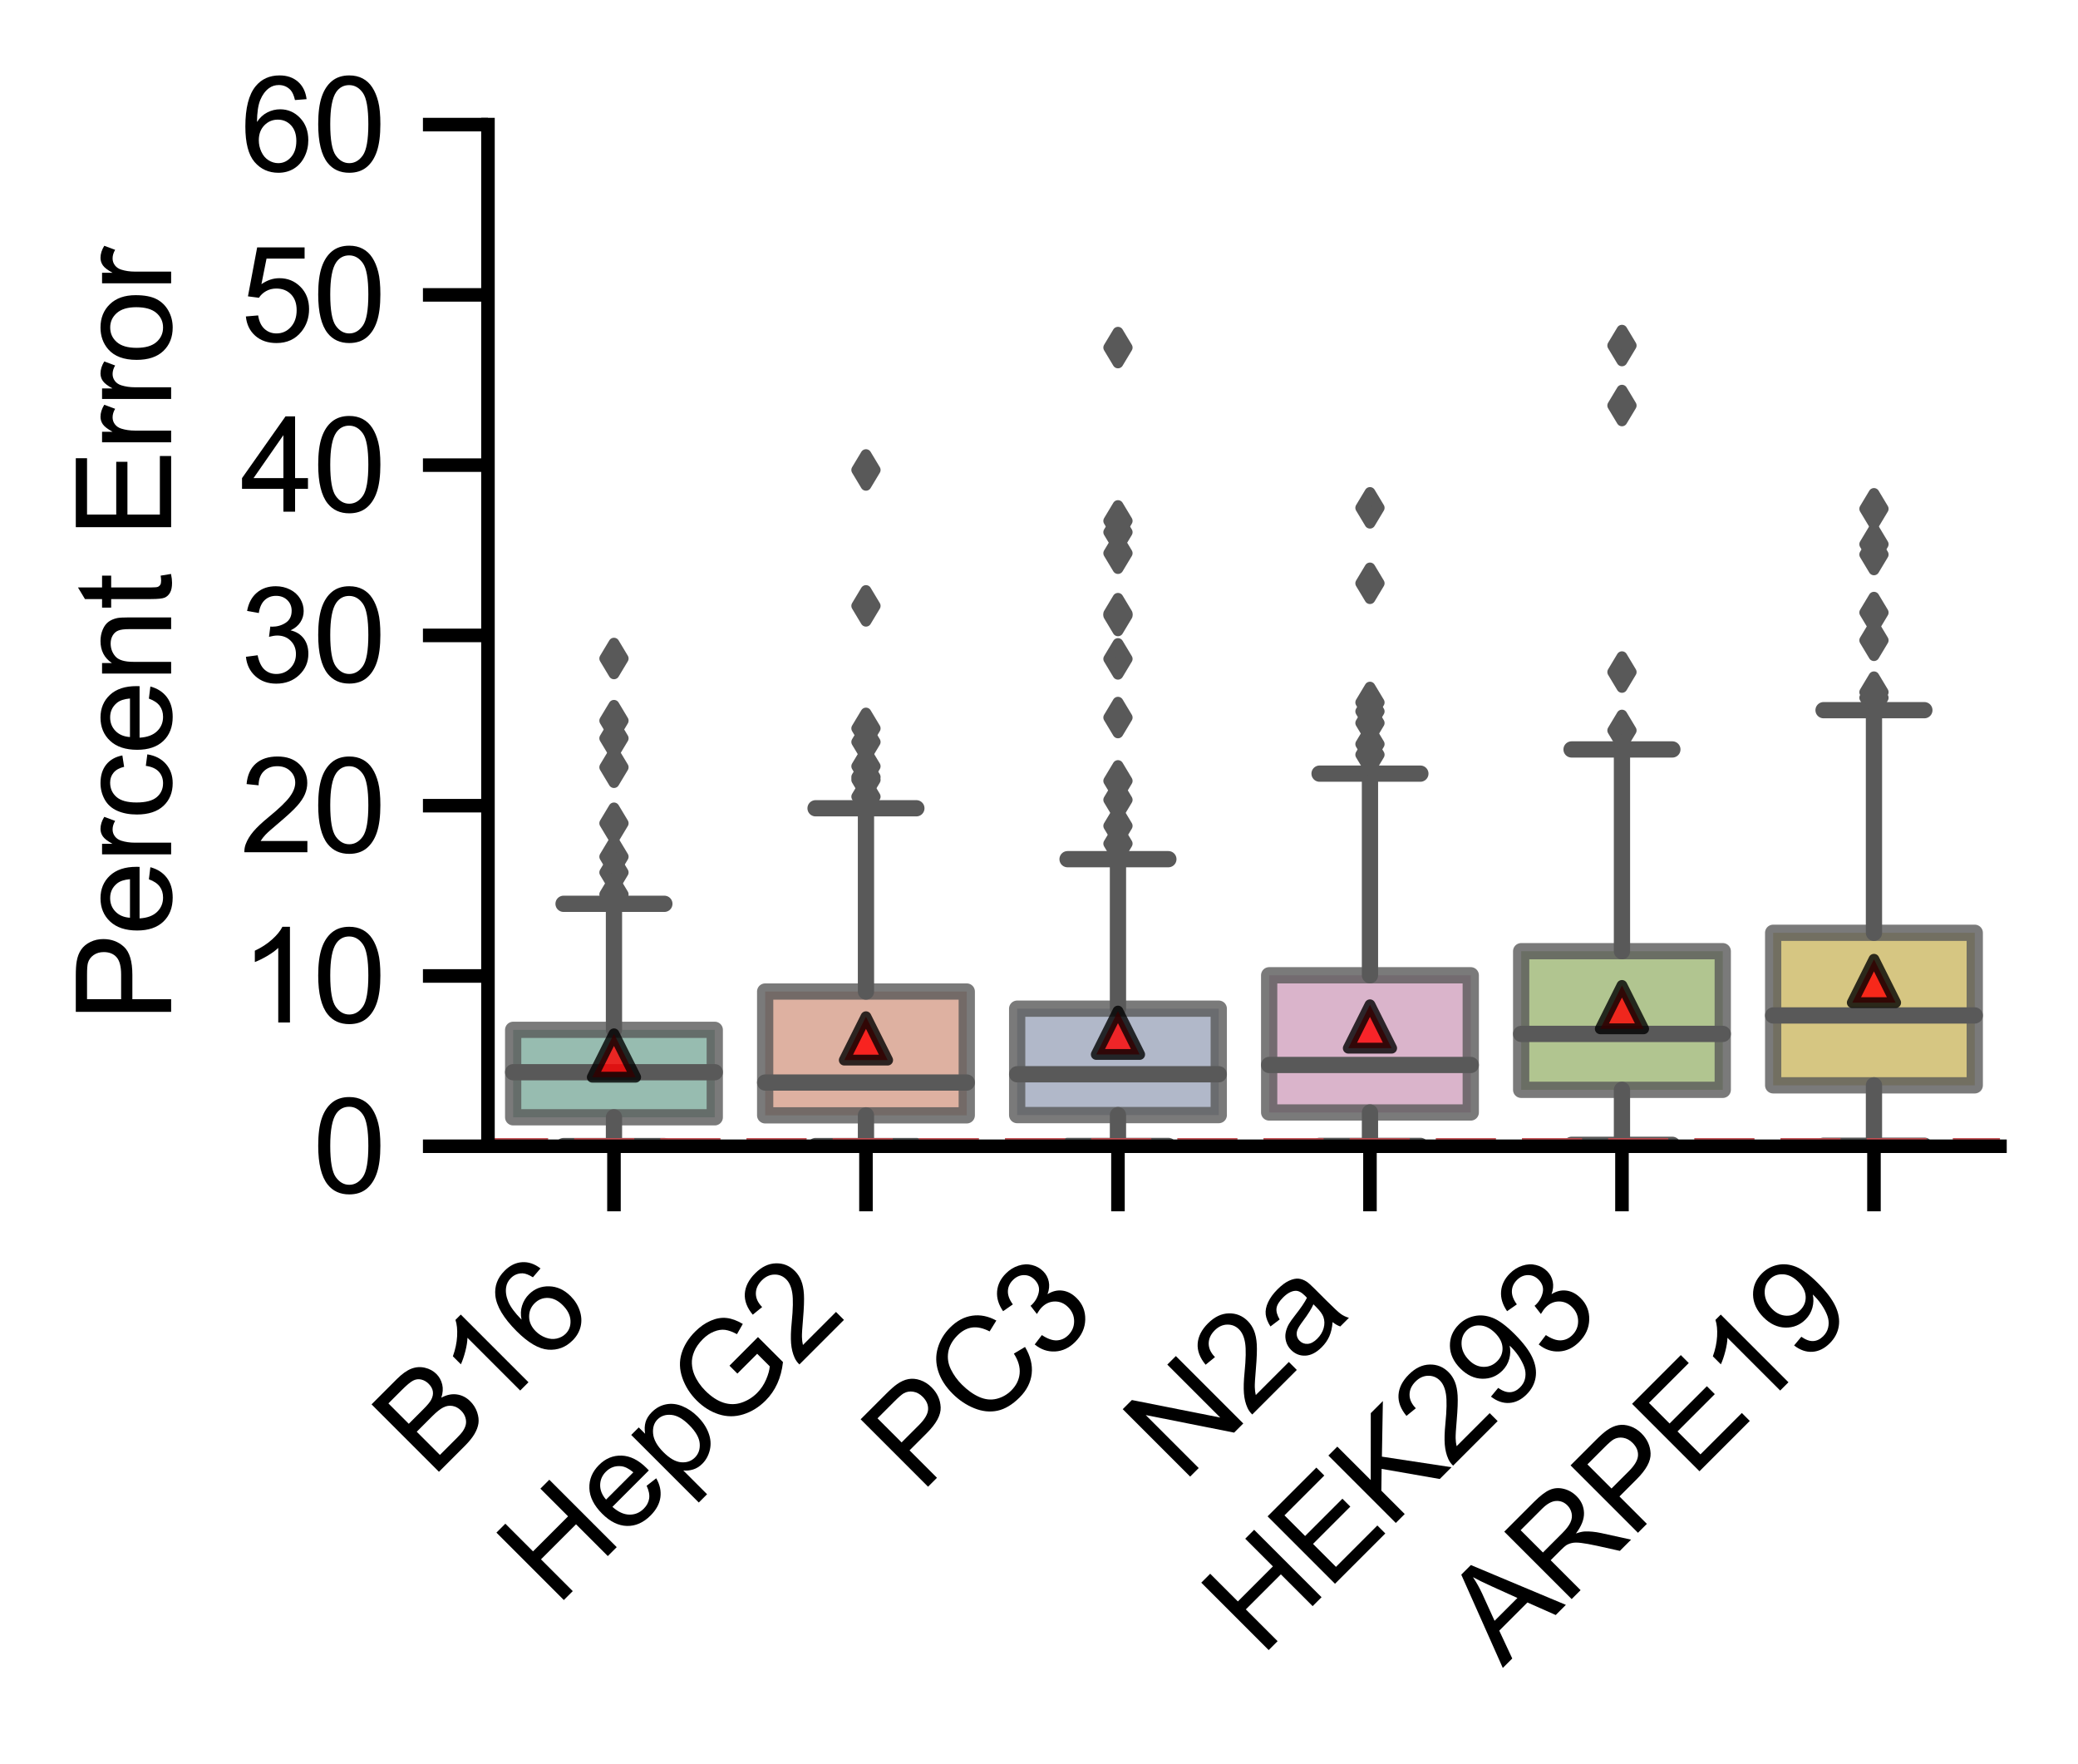 <?xml version="1.0" encoding="utf-8" standalone="no"?>
<!DOCTYPE svg PUBLIC "-//W3C//DTD SVG 1.1//EN"
  "http://www.w3.org/Graphics/SVG/1.1/DTD/svg11.dtd">
<svg xmlns:xlink="http://www.w3.org/1999/xlink" width="191.721pt" height="162.748pt" viewBox="0 0 191.721 162.748" xmlns="http://www.w3.org/2000/svg" version="1.1">
 <defs>
  <style type="text/css">*{stroke-linejoin: round; stroke-linecap: butt}</style>
 </defs>
 <g id="figure_1">
  <g id="patch_1">
   <path d="M 0 162.748 
L 191.721 162.748 
L 191.721 0 
L 0 0 
L 0 162.748 
z
" style="fill: none"/>
  </g>
  <g id="axes_1">
   <g id="patch_2">
    <path d="M 45.021 105.743 
L 184.521 105.743 
L 184.521 11.495 
L 45.021 11.495 
L 45.021 105.743 
z
" style="fill: none"/>
   </g>
   <g id="matplotlib.axis_1">
    <g id="xtick_1">
     <g id="line2d_1">
      <defs>
       <path id="m13bc794a08" d="M 0 0 
L 0 6 
" style="stroke: #000000; stroke-width: 1.25"/>
      </defs>
      <g>
       <use xlink:href="#m13bc794a08" x="56.646" y="105.743" style="stroke: #000000; stroke-width: 1.25"/>
      </g>
     </g>
     <g id="text_1">
      <!-- B16 -->
      <g transform="translate(39.862 136.413) rotate(-45) scale(0.12 -0.12)">
       <defs>
        <path id="ArialMT-42" d="M 469 0 
L 469 4581 
L 2188 4581 
Q 2713 4581 3030 4442 
Q 3347 4303 3526 4014 
Q 3706 3725 3706 3409 
Q 3706 3116 3547 2856 
Q 3388 2597 3066 2438 
Q 3481 2316 3704 2022 
Q 3928 1728 3928 1328 
Q 3928 1006 3792 729 
Q 3656 453 3456 303 
Q 3256 153 2954 76 
Q 2653 0 2216 0 
L 469 0 
z
M 1075 2656 
L 2066 2656 
Q 2469 2656 2644 2709 
Q 2875 2778 2992 2937 
Q 3109 3097 3109 3338 
Q 3109 3566 3000 3739 
Q 2891 3913 2687 3977 
Q 2484 4041 1991 4041 
L 1075 4041 
L 1075 2656 
z
M 1075 541 
L 2216 541 
Q 2509 541 2628 563 
Q 2838 600 2978 687 
Q 3119 775 3209 942 
Q 3300 1109 3300 1328 
Q 3300 1584 3169 1773 
Q 3038 1963 2805 2039 
Q 2572 2116 2134 2116 
L 1075 2116 
L 1075 541 
z
" transform="scale(0.016)"/>
        <path id="ArialMT-31" d="M 2384 0 
L 1822 0 
L 1822 3584 
Q 1619 3391 1289 3197 
Q 959 3003 697 2906 
L 697 3450 
Q 1169 3672 1522 3987 
Q 1875 4303 2022 4600 
L 2384 4600 
L 2384 0 
z
" transform="scale(0.016)"/>
        <path id="ArialMT-36" d="M 3184 3459 
L 2625 3416 
Q 2550 3747 2413 3897 
Q 2184 4138 1850 4138 
Q 1581 4138 1378 3988 
Q 1113 3794 959 3422 
Q 806 3050 800 2363 
Q 1003 2672 1297 2822 
Q 1591 2972 1913 2972 
Q 2475 2972 2870 2558 
Q 3266 2144 3266 1488 
Q 3266 1056 3080 686 
Q 2894 316 2569 119 
Q 2244 -78 1831 -78 
Q 1128 -78 684 439 
Q 241 956 241 2144 
Q 241 3472 731 4075 
Q 1159 4600 1884 4600 
Q 2425 4600 2770 4297 
Q 3116 3994 3184 3459 
z
M 888 1484 
Q 888 1194 1011 928 
Q 1134 663 1356 523 
Q 1578 384 1822 384 
Q 2178 384 2434 671 
Q 2691 959 2691 1453 
Q 2691 1928 2437 2201 
Q 2184 2475 1800 2475 
Q 1419 2475 1153 2201 
Q 888 1928 888 1484 
z
" transform="scale(0.016)"/>
       </defs>
       <use xlink:href="#ArialMT-42"/>
       <use xlink:href="#ArialMT-31" x="66.699"/>
       <use xlink:href="#ArialMT-36" x="122.314"/>
      </g>
     </g>
    </g>
    <g id="xtick_2">
     <g id="line2d_2">
      <g>
       <use xlink:href="#m13bc794a08" x="79.896" y="105.743" style="stroke: #000000; stroke-width: 1.25"/>
      </g>
     </g>
     <g id="text_2">
      <!-- HepG2 -->
      <g transform="translate(51.325 148.303) rotate(-45) scale(0.12 -0.12)">
       <defs>
        <path id="ArialMT-48" d="M 513 0 
L 513 4581 
L 1119 4581 
L 1119 2700 
L 3500 2700 
L 3500 4581 
L 4106 4581 
L 4106 0 
L 3500 0 
L 3500 2159 
L 1119 2159 
L 1119 0 
L 513 0 
z
" transform="scale(0.016)"/>
        <path id="ArialMT-65" d="M 2694 1069 
L 3275 997 
Q 3138 488 2766 206 
Q 2394 -75 1816 -75 
Q 1088 -75 661 373 
Q 234 822 234 1631 
Q 234 2469 665 2931 
Q 1097 3394 1784 3394 
Q 2450 3394 2872 2941 
Q 3294 2488 3294 1666 
Q 3294 1616 3291 1516 
L 816 1516 
Q 847 969 1125 678 
Q 1403 388 1819 388 
Q 2128 388 2347 550 
Q 2566 713 2694 1069 
z
M 847 1978 
L 2700 1978 
Q 2663 2397 2488 2606 
Q 2219 2931 1791 2931 
Q 1403 2931 1139 2672 
Q 875 2413 847 1978 
z
" transform="scale(0.016)"/>
        <path id="ArialMT-70" d="M 422 -1272 
L 422 3319 
L 934 3319 
L 934 2888 
Q 1116 3141 1344 3267 
Q 1572 3394 1897 3394 
Q 2322 3394 2647 3175 
Q 2972 2956 3137 2557 
Q 3303 2159 3303 1684 
Q 3303 1175 3120 767 
Q 2938 359 2589 142 
Q 2241 -75 1856 -75 
Q 1575 -75 1351 44 
Q 1128 163 984 344 
L 984 -1272 
L 422 -1272 
z
M 931 1641 
Q 931 1000 1190 694 
Q 1450 388 1819 388 
Q 2194 388 2461 705 
Q 2728 1022 2728 1688 
Q 2728 2322 2467 2637 
Q 2206 2953 1844 2953 
Q 1484 2953 1207 2617 
Q 931 2281 931 1641 
z
" transform="scale(0.016)"/>
        <path id="ArialMT-47" d="M 2638 1797 
L 2638 2334 
L 4578 2338 
L 4578 638 
Q 4131 281 3656 101 
Q 3181 -78 2681 -78 
Q 2006 -78 1454 211 
Q 903 500 622 1047 
Q 341 1594 341 2269 
Q 341 2938 620 3517 
Q 900 4097 1425 4378 
Q 1950 4659 2634 4659 
Q 3131 4659 3532 4498 
Q 3934 4338 4162 4050 
Q 4391 3763 4509 3300 
L 3963 3150 
Q 3859 3500 3706 3700 
Q 3553 3900 3268 4020 
Q 2984 4141 2638 4141 
Q 2222 4141 1919 4014 
Q 1616 3888 1430 3681 
Q 1244 3475 1141 3228 
Q 966 2803 966 2306 
Q 966 1694 1177 1281 
Q 1388 869 1791 669 
Q 2194 469 2647 469 
Q 3041 469 3416 620 
Q 3791 772 3984 944 
L 3984 1797 
L 2638 1797 
z
" transform="scale(0.016)"/>
        <path id="ArialMT-32" d="M 3222 541 
L 3222 0 
L 194 0 
Q 188 203 259 391 
Q 375 700 629 1000 
Q 884 1300 1366 1694 
Q 2113 2306 2375 2664 
Q 2638 3022 2638 3341 
Q 2638 3675 2398 3904 
Q 2159 4134 1775 4134 
Q 1369 4134 1125 3890 
Q 881 3647 878 3216 
L 300 3275 
Q 359 3922 746 4261 
Q 1134 4600 1788 4600 
Q 2447 4600 2831 4234 
Q 3216 3869 3216 3328 
Q 3216 3053 3103 2787 
Q 2991 2522 2730 2228 
Q 2469 1934 1863 1422 
Q 1356 997 1212 845 
Q 1069 694 975 541 
L 3222 541 
z
" transform="scale(0.016)"/>
       </defs>
       <use xlink:href="#ArialMT-48"/>
       <use xlink:href="#ArialMT-65" x="72.217"/>
       <use xlink:href="#ArialMT-70" x="127.832"/>
       <use xlink:href="#ArialMT-47" x="183.447"/>
       <use xlink:href="#ArialMT-32" x="261.23"/>
      </g>
     </g>
    </g>
    <g id="xtick_3">
     <g id="line2d_3">
      <g>
       <use xlink:href="#m13bc794a08" x="103.146" y="105.743" style="stroke: #000000; stroke-width: 1.25"/>
      </g>
     </g>
     <g id="text_3">
      <!-- PC3 -->
      <g transform="translate(84.953 137.823) rotate(-45) scale(0.12 -0.12)">
       <defs>
        <path id="ArialMT-50" d="M 494 0 
L 494 4581 
L 2222 4581 
Q 2678 4581 2919 4538 
Q 3256 4481 3484 4323 
Q 3713 4166 3852 3881 
Q 3991 3597 3991 3256 
Q 3991 2672 3619 2267 
Q 3247 1863 2275 1863 
L 1100 1863 
L 1100 0 
L 494 0 
z
M 1100 2403 
L 2284 2403 
Q 2872 2403 3119 2622 
Q 3366 2841 3366 3238 
Q 3366 3525 3220 3729 
Q 3075 3934 2838 4000 
Q 2684 4041 2272 4041 
L 1100 4041 
L 1100 2403 
z
" transform="scale(0.016)"/>
        <path id="ArialMT-43" d="M 3763 1606 
L 4369 1453 
Q 4178 706 3683 314 
Q 3188 -78 2472 -78 
Q 1731 -78 1267 223 
Q 803 525 561 1097 
Q 319 1669 319 2325 
Q 319 3041 592 3573 
Q 866 4106 1370 4382 
Q 1875 4659 2481 4659 
Q 3169 4659 3637 4309 
Q 4106 3959 4291 3325 
L 3694 3184 
Q 3534 3684 3231 3912 
Q 2928 4141 2469 4141 
Q 1941 4141 1586 3887 
Q 1231 3634 1087 3207 
Q 944 2781 944 2328 
Q 944 1744 1114 1308 
Q 1284 872 1643 656 
Q 2003 441 2422 441 
Q 2931 441 3284 734 
Q 3638 1028 3763 1606 
z
" transform="scale(0.016)"/>
        <path id="ArialMT-33" d="M 269 1209 
L 831 1284 
Q 928 806 1161 595 
Q 1394 384 1728 384 
Q 2125 384 2398 659 
Q 2672 934 2672 1341 
Q 2672 1728 2419 1979 
Q 2166 2231 1775 2231 
Q 1616 2231 1378 2169 
L 1441 2663 
Q 1497 2656 1531 2656 
Q 1891 2656 2178 2843 
Q 2466 3031 2466 3422 
Q 2466 3731 2256 3934 
Q 2047 4138 1716 4138 
Q 1388 4138 1169 3931 
Q 950 3725 888 3313 
L 325 3413 
Q 428 3978 793 4289 
Q 1159 4600 1703 4600 
Q 2078 4600 2393 4439 
Q 2709 4278 2876 4000 
Q 3044 3722 3044 3409 
Q 3044 3113 2884 2869 
Q 2725 2625 2413 2481 
Q 2819 2388 3044 2092 
Q 3269 1797 3269 1353 
Q 3269 753 2831 336 
Q 2394 -81 1725 -81 
Q 1122 -81 723 278 
Q 325 638 269 1209 
z
" transform="scale(0.016)"/>
       </defs>
       <use xlink:href="#ArialMT-50"/>
       <use xlink:href="#ArialMT-43" x="66.699"/>
       <use xlink:href="#ArialMT-33" x="138.916"/>
      </g>
     </g>
    </g>
    <g id="xtick_4">
     <g id="line2d_4">
      <g>
       <use xlink:href="#m13bc794a08" x="126.396" y="105.743" style="stroke: #000000; stroke-width: 1.25"/>
      </g>
     </g>
     <g id="text_4">
      <!-- N2a -->
      <g transform="translate(109.144 136.881) rotate(-45) scale(0.12 -0.12)">
       <defs>
        <path id="ArialMT-4e" d="M 488 0 
L 488 4581 
L 1109 4581 
L 3516 984 
L 3516 4581 
L 4097 4581 
L 4097 0 
L 3475 0 
L 1069 3600 
L 1069 0 
L 488 0 
z
" transform="scale(0.016)"/>
        <path id="ArialMT-61" d="M 2588 409 
Q 2275 144 1986 34 
Q 1697 -75 1366 -75 
Q 819 -75 525 192 
Q 231 459 231 875 
Q 231 1119 342 1320 
Q 453 1522 633 1644 
Q 813 1766 1038 1828 
Q 1203 1872 1538 1913 
Q 2219 1994 2541 2106 
Q 2544 2222 2544 2253 
Q 2544 2597 2384 2738 
Q 2169 2928 1744 2928 
Q 1347 2928 1158 2789 
Q 969 2650 878 2297 
L 328 2372 
Q 403 2725 575 2942 
Q 747 3159 1072 3276 
Q 1397 3394 1825 3394 
Q 2250 3394 2515 3294 
Q 2781 3194 2906 3042 
Q 3031 2891 3081 2659 
Q 3109 2516 3109 2141 
L 3109 1391 
Q 3109 606 3145 398 
Q 3181 191 3288 0 
L 2700 0 
Q 2613 175 2588 409 
z
M 2541 1666 
Q 2234 1541 1622 1453 
Q 1275 1403 1131 1340 
Q 988 1278 909 1158 
Q 831 1038 831 891 
Q 831 666 1001 516 
Q 1172 366 1500 366 
Q 1825 366 2078 508 
Q 2331 650 2450 897 
Q 2541 1088 2541 1459 
L 2541 1666 
z
" transform="scale(0.016)"/>
       </defs>
       <use xlink:href="#ArialMT-4e"/>
       <use xlink:href="#ArialMT-32" x="72.217"/>
       <use xlink:href="#ArialMT-61" x="127.832"/>
      </g>
     </g>
    </g>
    <g id="xtick_5">
     <g id="line2d_5">
      <g>
       <use xlink:href="#m13bc794a08" x="149.646" y="105.743" style="stroke: #000000; stroke-width: 1.25"/>
      </g>
     </g>
     <g id="text_5">
      <!-- HEK293 -->
      <g transform="translate(116.355 152.92) rotate(-45) scale(0.12 -0.12)">
       <defs>
        <path id="ArialMT-45" d="M 506 0 
L 506 4581 
L 3819 4581 
L 3819 4041 
L 1113 4041 
L 1113 2638 
L 3647 2638 
L 3647 2100 
L 1113 2100 
L 1113 541 
L 3925 541 
L 3925 0 
L 506 0 
z
" transform="scale(0.016)"/>
        <path id="ArialMT-4b" d="M 469 0 
L 469 4581 
L 1075 4581 
L 1075 2309 
L 3350 4581 
L 4172 4581 
L 2250 2725 
L 4256 0 
L 3456 0 
L 1825 2319 
L 1075 1588 
L 1075 0 
L 469 0 
z
" transform="scale(0.016)"/>
        <path id="ArialMT-39" d="M 350 1059 
L 891 1109 
Q 959 728 1153 556 
Q 1347 384 1650 384 
Q 1909 384 2104 503 
Q 2300 622 2425 820 
Q 2550 1019 2634 1356 
Q 2719 1694 2719 2044 
Q 2719 2081 2716 2156 
Q 2547 1888 2255 1720 
Q 1963 1553 1622 1553 
Q 1053 1553 659 1965 
Q 266 2378 266 3053 
Q 266 3750 677 4175 
Q 1088 4600 1706 4600 
Q 2153 4600 2523 4359 
Q 2894 4119 3086 3673 
Q 3278 3228 3278 2384 
Q 3278 1506 3087 986 
Q 2897 466 2520 194 
Q 2144 -78 1638 -78 
Q 1100 -78 759 220 
Q 419 519 350 1059 
z
M 2653 3081 
Q 2653 3566 2395 3850 
Q 2138 4134 1775 4134 
Q 1400 4134 1122 3828 
Q 844 3522 844 3034 
Q 844 2597 1108 2323 
Q 1372 2050 1759 2050 
Q 2150 2050 2401 2323 
Q 2653 2597 2653 3081 
z
" transform="scale(0.016)"/>
       </defs>
       <use xlink:href="#ArialMT-48"/>
       <use xlink:href="#ArialMT-45" x="72.217"/>
       <use xlink:href="#ArialMT-4b" x="138.916"/>
       <use xlink:href="#ArialMT-32" x="205.615"/>
       <use xlink:href="#ArialMT-39" x="261.23"/>
       <use xlink:href="#ArialMT-33" x="316.846"/>
      </g>
     </g>
    </g>
    <g id="xtick_6">
     <g id="line2d_6">
      <g>
       <use xlink:href="#m13bc794a08" x="172.896" y="105.743" style="stroke: #000000; stroke-width: 1.25"/>
      </g>
     </g>
     <g id="text_6">
      <!-- ARPE19 -->
      <g transform="translate(138.664 153.861) rotate(-45) scale(0.12 -0.12)">
       <defs>
        <path id="ArialMT-41" d="M -9 0 
L 1750 4581 
L 2403 4581 
L 4278 0 
L 3588 0 
L 3053 1388 
L 1138 1388 
L 634 0 
L -9 0 
z
M 1313 1881 
L 2866 1881 
L 2388 3150 
Q 2169 3728 2063 4100 
Q 1975 3659 1816 3225 
L 1313 1881 
z
" transform="scale(0.016)"/>
        <path id="ArialMT-52" d="M 503 0 
L 503 4581 
L 2534 4581 
Q 3147 4581 3465 4457 
Q 3784 4334 3975 4021 
Q 4166 3709 4166 3331 
Q 4166 2844 3850 2509 
Q 3534 2175 2875 2084 
Q 3116 1969 3241 1856 
Q 3506 1613 3744 1247 
L 4541 0 
L 3778 0 
L 3172 953 
Q 2906 1366 2734 1584 
Q 2563 1803 2427 1890 
Q 2291 1978 2150 2013 
Q 2047 2034 1813 2034 
L 1109 2034 
L 1109 0 
L 503 0 
z
M 1109 2559 
L 2413 2559 
Q 2828 2559 3062 2645 
Q 3297 2731 3419 2920 
Q 3541 3109 3541 3331 
Q 3541 3656 3305 3865 
Q 3069 4075 2559 4075 
L 1109 4075 
L 1109 2559 
z
" transform="scale(0.016)"/>
       </defs>
       <use xlink:href="#ArialMT-41"/>
       <use xlink:href="#ArialMT-52" x="66.699"/>
       <use xlink:href="#ArialMT-50" x="138.916"/>
       <use xlink:href="#ArialMT-45" x="205.615"/>
       <use xlink:href="#ArialMT-31" x="272.314"/>
       <use xlink:href="#ArialMT-39" x="327.93"/>
      </g>
     </g>
    </g>
   </g>
   <g id="matplotlib.axis_2">
    <g id="ytick_1">
     <g id="line2d_7">
      <defs>
       <path id="m918383dd20" d="M 0 0 
L -6 0 
" style="stroke: #000000; stroke-width: 1.25"/>
      </defs>
      <g>
       <use xlink:href="#m918383dd20" x="45.021" y="105.743" style="stroke: #000000; stroke-width: 1.25"/>
      </g>
     </g>
     <g id="text_7">
      <!-- 0 -->
      <g transform="translate(28.848 110.037) scale(0.12 -0.12)">
       <defs>
        <path id="ArialMT-30" d="M 266 2259 
Q 266 3072 433 3567 
Q 600 4063 929 4331 
Q 1259 4600 1759 4600 
Q 2128 4600 2406 4451 
Q 2684 4303 2865 4023 
Q 3047 3744 3150 3342 
Q 3253 2941 3253 2259 
Q 3253 1453 3087 958 
Q 2922 463 2592 192 
Q 2263 -78 1759 -78 
Q 1097 -78 719 397 
Q 266 969 266 2259 
z
M 844 2259 
Q 844 1131 1108 757 
Q 1372 384 1759 384 
Q 2147 384 2411 759 
Q 2675 1134 2675 2259 
Q 2675 3391 2411 3762 
Q 2147 4134 1753 4134 
Q 1366 4134 1134 3806 
Q 844 3388 844 2259 
z
" transform="scale(0.016)"/>
       </defs>
       <use xlink:href="#ArialMT-30"/>
      </g>
     </g>
    </g>
    <g id="ytick_2">
     <g id="line2d_8">
      <g>
       <use xlink:href="#m918383dd20" x="45.021" y="90.035" style="stroke: #000000; stroke-width: 1.25"/>
      </g>
     </g>
     <g id="text_8">
      <!-- 10 -->
      <g transform="translate(22.174 94.329) scale(0.12 -0.12)">
       <use xlink:href="#ArialMT-31"/>
       <use xlink:href="#ArialMT-30" x="55.615"/>
      </g>
     </g>
    </g>
    <g id="ytick_3">
     <g id="line2d_9">
      <g>
       <use xlink:href="#m918383dd20" x="45.021" y="74.327" style="stroke: #000000; stroke-width: 1.25"/>
      </g>
     </g>
     <g id="text_9">
      <!-- 20 -->
      <g transform="translate(22.174 78.621) scale(0.12 -0.12)">
       <use xlink:href="#ArialMT-32"/>
       <use xlink:href="#ArialMT-30" x="55.615"/>
      </g>
     </g>
    </g>
    <g id="ytick_4">
     <g id="line2d_10">
      <g>
       <use xlink:href="#m918383dd20" x="45.021" y="58.619" style="stroke: #000000; stroke-width: 1.25"/>
      </g>
     </g>
     <g id="text_10">
      <!-- 30 -->
      <g transform="translate(22.174 62.913) scale(0.12 -0.12)">
       <use xlink:href="#ArialMT-33"/>
       <use xlink:href="#ArialMT-30" x="55.615"/>
      </g>
     </g>
    </g>
    <g id="ytick_5">
     <g id="line2d_11">
      <g>
       <use xlink:href="#m918383dd20" x="45.021" y="42.911" style="stroke: #000000; stroke-width: 1.25"/>
      </g>
     </g>
     <g id="text_11">
      <!-- 40 -->
      <g transform="translate(22.174 47.205) scale(0.12 -0.12)">
       <defs>
        <path id="ArialMT-34" d="M 2069 0 
L 2069 1097 
L 81 1097 
L 81 1613 
L 2172 4581 
L 2631 4581 
L 2631 1613 
L 3250 1613 
L 3250 1097 
L 2631 1097 
L 2631 0 
L 2069 0 
z
M 2069 1613 
L 2069 3678 
L 634 1613 
L 2069 1613 
z
" transform="scale(0.016)"/>
       </defs>
       <use xlink:href="#ArialMT-34"/>
       <use xlink:href="#ArialMT-30" x="55.615"/>
      </g>
     </g>
    </g>
    <g id="ytick_6">
     <g id="line2d_12">
      <g>
       <use xlink:href="#m918383dd20" x="45.021" y="27.203" style="stroke: #000000; stroke-width: 1.25"/>
      </g>
     </g>
     <g id="text_12">
      <!-- 50 -->
      <g transform="translate(22.174 31.497) scale(0.12 -0.12)">
       <defs>
        <path id="ArialMT-35" d="M 266 1200 
L 856 1250 
Q 922 819 1161 601 
Q 1400 384 1738 384 
Q 2144 384 2425 690 
Q 2706 997 2706 1503 
Q 2706 1984 2436 2262 
Q 2166 2541 1728 2541 
Q 1456 2541 1237 2417 
Q 1019 2294 894 2097 
L 366 2166 
L 809 4519 
L 3088 4519 
L 3088 3981 
L 1259 3981 
L 1013 2750 
Q 1425 3038 1878 3038 
Q 2478 3038 2890 2622 
Q 3303 2206 3303 1553 
Q 3303 931 2941 478 
Q 2500 -78 1738 -78 
Q 1113 -78 717 272 
Q 322 622 266 1200 
z
" transform="scale(0.016)"/>
       </defs>
       <use xlink:href="#ArialMT-35"/>
       <use xlink:href="#ArialMT-30" x="55.615"/>
      </g>
     </g>
    </g>
    <g id="ytick_7">
     <g id="line2d_13">
      <g>
       <use xlink:href="#m918383dd20" x="45.021" y="11.495" style="stroke: #000000; stroke-width: 1.25"/>
      </g>
     </g>
     <g id="text_13">
      <!-- 60 -->
      <g transform="translate(22.174 15.789) scale(0.12 -0.12)">
       <use xlink:href="#ArialMT-36"/>
       <use xlink:href="#ArialMT-30" x="55.615"/>
      </g>
     </g>
    </g>
    <g id="text_14">
     <!-- Percent Error -->
     <g transform="translate(15.789 94.294) rotate(-90) scale(0.12 -0.12)">
      <defs>
       <path id="ArialMT-72" d="M 416 0 
L 416 3319 
L 922 3319 
L 922 2816 
Q 1116 3169 1280 3281 
Q 1444 3394 1641 3394 
Q 1925 3394 2219 3213 
L 2025 2691 
Q 1819 2813 1613 2813 
Q 1428 2813 1281 2702 
Q 1134 2591 1072 2394 
Q 978 2094 978 1738 
L 978 0 
L 416 0 
z
" transform="scale(0.016)"/>
       <path id="ArialMT-63" d="M 2588 1216 
L 3141 1144 
Q 3050 572 2676 248 
Q 2303 -75 1759 -75 
Q 1078 -75 664 370 
Q 250 816 250 1647 
Q 250 2184 428 2587 
Q 606 2991 970 3192 
Q 1334 3394 1763 3394 
Q 2303 3394 2647 3120 
Q 2991 2847 3088 2344 
L 2541 2259 
Q 2463 2594 2264 2762 
Q 2066 2931 1784 2931 
Q 1359 2931 1093 2626 
Q 828 2322 828 1663 
Q 828 994 1084 691 
Q 1341 388 1753 388 
Q 2084 388 2306 591 
Q 2528 794 2588 1216 
z
" transform="scale(0.016)"/>
       <path id="ArialMT-6e" d="M 422 0 
L 422 3319 
L 928 3319 
L 928 2847 
Q 1294 3394 1984 3394 
Q 2284 3394 2536 3286 
Q 2788 3178 2913 3003 
Q 3038 2828 3088 2588 
Q 3119 2431 3119 2041 
L 3119 0 
L 2556 0 
L 2556 2019 
Q 2556 2363 2490 2533 
Q 2425 2703 2258 2804 
Q 2091 2906 1866 2906 
Q 1506 2906 1245 2678 
Q 984 2450 984 1813 
L 984 0 
L 422 0 
z
" transform="scale(0.016)"/>
       <path id="ArialMT-74" d="M 1650 503 
L 1731 6 
Q 1494 -44 1306 -44 
Q 1000 -44 831 53 
Q 663 150 594 308 
Q 525 466 525 972 
L 525 2881 
L 113 2881 
L 113 3319 
L 525 3319 
L 525 4141 
L 1084 4478 
L 1084 3319 
L 1650 3319 
L 1650 2881 
L 1084 2881 
L 1084 941 
Q 1084 700 1114 631 
Q 1144 563 1211 522 
Q 1278 481 1403 481 
Q 1497 481 1650 503 
z
" transform="scale(0.016)"/>
       <path id="ArialMT-20" transform="scale(0.016)"/>
       <path id="ArialMT-6f" d="M 213 1659 
Q 213 2581 725 3025 
Q 1153 3394 1769 3394 
Q 2453 3394 2887 2945 
Q 3322 2497 3322 1706 
Q 3322 1066 3130 698 
Q 2938 331 2570 128 
Q 2203 -75 1769 -75 
Q 1072 -75 642 372 
Q 213 819 213 1659 
z
M 791 1659 
Q 791 1022 1069 705 
Q 1347 388 1769 388 
Q 2188 388 2466 706 
Q 2744 1025 2744 1678 
Q 2744 2294 2464 2611 
Q 2184 2928 1769 2928 
Q 1347 2928 1069 2612 
Q 791 2297 791 1659 
z
" transform="scale(0.016)"/>
      </defs>
      <use xlink:href="#ArialMT-50"/>
      <use xlink:href="#ArialMT-65" x="66.699"/>
      <use xlink:href="#ArialMT-72" x="122.314"/>
      <use xlink:href="#ArialMT-63" x="155.615"/>
      <use xlink:href="#ArialMT-65" x="205.615"/>
      <use xlink:href="#ArialMT-6e" x="261.23"/>
      <use xlink:href="#ArialMT-74" x="316.846"/>
      <use xlink:href="#ArialMT-20" x="344.629"/>
      <use xlink:href="#ArialMT-45" x="372.412"/>
      <use xlink:href="#ArialMT-72" x="439.111"/>
      <use xlink:href="#ArialMT-72" x="472.412"/>
      <use xlink:href="#ArialMT-6f" x="505.713"/>
      <use xlink:href="#ArialMT-72" x="561.328"/>
     </g>
    </g>
   </g>
   <g id="patch_3">
    <path d="M 47.346 103.073 
L 65.946 103.073 
L 65.946 95.005 
L 47.346 95.005 
L 47.346 103.073 
z
" clip-path="url(#p4e294205be)" style="fill: #7dab9c; opacity: 0.8; stroke: #595959; stroke-width: 1.5; stroke-linejoin: miter"/>
   </g>
   <g id="patch_4">
    <path d="M 70.596 102.892 
L 89.196 102.892 
L 89.196 91.471 
L 70.596 91.471 
L 70.596 102.892 
z
" clip-path="url(#p4e294205be)" style="fill: #d59e89; opacity: 0.8; stroke: #595959; stroke-width: 1.5; stroke-linejoin: miter"/>
   </g>
   <g id="patch_5">
    <path d="M 93.846 102.87 
L 112.446 102.87 
L 112.446 93.052 
L 93.846 93.052 
L 93.846 102.87 
z
" clip-path="url(#p4e294205be)" style="fill: #9da6bb; opacity: 0.8; stroke: #595959; stroke-width: 1.5; stroke-linejoin: miter"/>
   </g>
   <g id="patch_6">
    <path d="M 117.096 102.628 
L 135.696 102.628 
L 135.696 89.971 
L 117.096 89.971 
L 117.096 102.628 
z
" clip-path="url(#p4e294205be)" style="fill: #d0a1be; opacity: 0.8; stroke: #595959; stroke-width: 1.5; stroke-linejoin: miter"/>
   </g>
   <g id="patch_7">
    <path d="M 140.346 100.539 
L 158.946 100.539 
L 158.946 87.75 
L 140.346 87.75 
L 140.346 100.539 
z
" clip-path="url(#p4e294205be)" style="fill: #9eb775; opacity: 0.8; stroke: #595959; stroke-width: 1.5; stroke-linejoin: miter"/>
   </g>
   <g id="patch_8">
    <path d="M 163.596 100.124 
L 182.196 100.124 
L 182.196 86.052 
L 163.596 86.052 
L 163.596 100.124 
z
" clip-path="url(#p4e294205be)" style="fill: #cbb863; opacity: 0.8; stroke: #595959; stroke-width: 1.5; stroke-linejoin: miter"/>
   </g>
   <g id="line2d_14">
    <path d="M 56.646 103.073 
L 56.646 105.727 
" clip-path="url(#p4e294205be)" style="fill: none; stroke: #595959; stroke-width: 1.5; stroke-linecap: round"/>
   </g>
   <g id="line2d_15">
    <path d="M 56.646 95.005 
L 56.646 83.379 
" clip-path="url(#p4e294205be)" style="fill: none; stroke: #595959; stroke-width: 1.5; stroke-linecap: round"/>
   </g>
   <g id="line2d_16">
    <path d="M 51.996 105.727 
L 61.296 105.727 
" clip-path="url(#p4e294205be)" style="fill: none; stroke: #595959; stroke-width: 1.5; stroke-linecap: round"/>
   </g>
   <g id="line2d_17">
    <path d="M 51.996 83.379 
L 61.296 83.379 
" clip-path="url(#p4e294205be)" style="fill: none; stroke: #595959; stroke-width: 1.5; stroke-linecap: round"/>
   </g>
   <g id="line2d_18">
    <defs>
     <path id="m808d84fa9d" d="M 0 1.414 
L 0.849 0 
L 0 -1.414 
L -0.849 0 
z
" style="stroke: #595959; stroke-linejoin: miter"/>
    </defs>
    <g clip-path="url(#p4e294205be)">
     <use xlink:href="#m808d84fa9d" x="56.646" y="82.507" style="fill: #595959; stroke: #595959; stroke-linejoin: miter"/>
     <use xlink:href="#m808d84fa9d" x="56.646" y="79.033" style="fill: #595959; stroke: #595959; stroke-linejoin: miter"/>
     <use xlink:href="#m808d84fa9d" x="56.646" y="68.108" style="fill: #595959; stroke: #595959; stroke-linejoin: miter"/>
     <use xlink:href="#m808d84fa9d" x="56.646" y="70.78" style="fill: #595959; stroke: #595959; stroke-linejoin: miter"/>
     <use xlink:href="#m808d84fa9d" x="56.646" y="80.483" style="fill: #595959; stroke: #595959; stroke-linejoin: miter"/>
     <use xlink:href="#m808d84fa9d" x="56.646" y="75.946" style="fill: #595959; stroke: #595959; stroke-linejoin: miter"/>
     <use xlink:href="#m808d84fa9d" x="56.646" y="66.483" style="fill: #595959; stroke: #595959; stroke-linejoin: miter"/>
     <use xlink:href="#m808d84fa9d" x="56.646" y="60.748" style="fill: #595959; stroke: #595959; stroke-linejoin: miter"/>
    </g>
   </g>
   <g id="line2d_19">
    <path d="M 79.896 102.892 
L 79.896 105.724 
" clip-path="url(#p4e294205be)" style="fill: none; stroke: #595959; stroke-width: 1.5; stroke-linecap: round"/>
   </g>
   <g id="line2d_20">
    <path d="M 79.896 91.471 
L 79.896 74.565 
" clip-path="url(#p4e294205be)" style="fill: none; stroke: #595959; stroke-width: 1.5; stroke-linecap: round"/>
   </g>
   <g id="line2d_21">
    <path d="M 75.246 105.724 
L 84.546 105.724 
" clip-path="url(#p4e294205be)" style="fill: none; stroke: #595959; stroke-width: 1.5; stroke-linecap: round"/>
   </g>
   <g id="line2d_22">
    <path d="M 75.246 74.565 
L 84.546 74.565 
" clip-path="url(#p4e294205be)" style="fill: none; stroke: #595959; stroke-width: 1.5; stroke-linecap: round"/>
   </g>
   <g id="line2d_23">
    <g clip-path="url(#p4e294205be)">
     <use xlink:href="#m808d84fa9d" x="79.896" y="71.681" style="fill: #595959; stroke: #595959; stroke-linejoin: miter"/>
     <use xlink:href="#m808d84fa9d" x="79.896" y="73.49" style="fill: #595959; stroke: #595959; stroke-linejoin: miter"/>
     <use xlink:href="#m808d84fa9d" x="79.896" y="70.69" style="fill: #595959; stroke: #595959; stroke-linejoin: miter"/>
     <use xlink:href="#m808d84fa9d" x="79.896" y="71.947" style="fill: #595959; stroke: #595959; stroke-linejoin: miter"/>
     <use xlink:href="#m808d84fa9d" x="79.896" y="55.893" style="fill: #595959; stroke: #595959; stroke-linejoin: miter"/>
     <use xlink:href="#m808d84fa9d" x="79.896" y="67.194" style="fill: #595959; stroke: #595959; stroke-linejoin: miter"/>
     <use xlink:href="#m808d84fa9d" x="79.896" y="68.448" style="fill: #595959; stroke: #595959; stroke-linejoin: miter"/>
     <use xlink:href="#m808d84fa9d" x="79.896" y="43.355" style="fill: #595959; stroke: #595959; stroke-linejoin: miter"/>
    </g>
   </g>
   <g id="line2d_24">
    <path d="M 103.146 102.87 
L 103.146 105.715 
" clip-path="url(#p4e294205be)" style="fill: none; stroke: #595959; stroke-width: 1.5; stroke-linecap: round"/>
   </g>
   <g id="line2d_25">
    <path d="M 103.146 93.052 
L 103.146 79.261 
" clip-path="url(#p4e294205be)" style="fill: none; stroke: #595959; stroke-width: 1.5; stroke-linecap: round"/>
   </g>
   <g id="line2d_26">
    <path d="M 98.496 105.715 
L 107.796 105.715 
" clip-path="url(#p4e294205be)" style="fill: none; stroke: #595959; stroke-width: 1.5; stroke-linecap: round"/>
   </g>
   <g id="line2d_27">
    <path d="M 98.496 79.261 
L 107.796 79.261 
" clip-path="url(#p4e294205be)" style="fill: none; stroke: #595959; stroke-width: 1.5; stroke-linecap: round"/>
   </g>
   <g id="line2d_28">
    <g clip-path="url(#p4e294205be)">
     <use xlink:href="#m808d84fa9d" x="103.146" y="32.065" style="fill: #595959; stroke: #595959; stroke-linejoin: miter"/>
     <use xlink:href="#m808d84fa9d" x="103.146" y="48.055" style="fill: #595959; stroke: #595959; stroke-linejoin: miter"/>
     <use xlink:href="#m808d84fa9d" x="103.146" y="66.195" style="fill: #595959; stroke: #595959; stroke-linejoin: miter"/>
     <use xlink:href="#m808d84fa9d" x="103.146" y="49.097" style="fill: #595959; stroke: #595959; stroke-linejoin: miter"/>
     <use xlink:href="#m808d84fa9d" x="103.146" y="77.827" style="fill: #595959; stroke: #595959; stroke-linejoin: miter"/>
     <use xlink:href="#m808d84fa9d" x="103.146" y="51.035" style="fill: #595959; stroke: #595959; stroke-linejoin: miter"/>
     <use xlink:href="#m808d84fa9d" x="103.146" y="72.039" style="fill: #595959; stroke: #595959; stroke-linejoin: miter"/>
     <use xlink:href="#m808d84fa9d" x="103.146" y="76.189" style="fill: #595959; stroke: #595959; stroke-linejoin: miter"/>
     <use xlink:href="#m808d84fa9d" x="103.146" y="56.781" style="fill: #595959; stroke: #595959; stroke-linejoin: miter"/>
     <use xlink:href="#m808d84fa9d" x="103.146" y="60.784" style="fill: #595959; stroke: #595959; stroke-linejoin: miter"/>
     <use xlink:href="#m808d84fa9d" x="103.146" y="73.787" style="fill: #595959; stroke: #595959; stroke-linejoin: miter"/>
     <use xlink:href="#m808d84fa9d" x="103.146" y="56.612" style="fill: #595959; stroke: #595959; stroke-linejoin: miter"/>
    </g>
   </g>
   <g id="line2d_29">
    <path d="M 126.396 102.628 
L 126.396 105.709 
" clip-path="url(#p4e294205be)" style="fill: none; stroke: #595959; stroke-width: 1.5; stroke-linecap: round"/>
   </g>
   <g id="line2d_30">
    <path d="M 126.396 89.971 
L 126.396 71.37 
" clip-path="url(#p4e294205be)" style="fill: none; stroke: #595959; stroke-width: 1.5; stroke-linecap: round"/>
   </g>
   <g id="line2d_31">
    <path d="M 121.746 105.709 
L 131.046 105.709 
" clip-path="url(#p4e294205be)" style="fill: none; stroke: #595959; stroke-width: 1.5; stroke-linecap: round"/>
   </g>
   <g id="line2d_32">
    <path d="M 121.746 71.37 
L 131.046 71.37 
" clip-path="url(#p4e294205be)" style="fill: none; stroke: #595959; stroke-width: 1.5; stroke-linecap: round"/>
   </g>
   <g id="line2d_33">
    <g clip-path="url(#p4e294205be)">
     <use xlink:href="#m808d84fa9d" x="126.396" y="64.803" style="fill: #595959; stroke: #595959; stroke-linejoin: miter"/>
     <use xlink:href="#m808d84fa9d" x="126.396" y="46.849" style="fill: #595959; stroke: #595959; stroke-linejoin: miter"/>
     <use xlink:href="#m808d84fa9d" x="126.396" y="65.628" style="fill: #595959; stroke: #595959; stroke-linejoin: miter"/>
     <use xlink:href="#m808d84fa9d" x="126.396" y="69.622" style="fill: #595959; stroke: #595959; stroke-linejoin: miter"/>
     <use xlink:href="#m808d84fa9d" x="126.396" y="68.645" style="fill: #595959; stroke: #595959; stroke-linejoin: miter"/>
     <use xlink:href="#m808d84fa9d" x="126.396" y="66.697" style="fill: #595959; stroke: #595959; stroke-linejoin: miter"/>
     <use xlink:href="#m808d84fa9d" x="126.396" y="53.81" style="fill: #595959; stroke: #595959; stroke-linejoin: miter"/>
    </g>
   </g>
   <g id="line2d_34">
    <path d="M 149.646 100.539 
L 149.646 105.613 
" clip-path="url(#p4e294205be)" style="fill: none; stroke: #595959; stroke-width: 1.5; stroke-linecap: round"/>
   </g>
   <g id="line2d_35">
    <path d="M 149.646 87.75 
L 149.646 69.138 
" clip-path="url(#p4e294205be)" style="fill: none; stroke: #595959; stroke-width: 1.5; stroke-linecap: round"/>
   </g>
   <g id="line2d_36">
    <path d="M 144.996 105.613 
L 154.296 105.613 
" clip-path="url(#p4e294205be)" style="fill: none; stroke: #595959; stroke-width: 1.5; stroke-linecap: round"/>
   </g>
   <g id="line2d_37">
    <path d="M 144.996 69.138 
L 154.296 69.138 
" clip-path="url(#p4e294205be)" style="fill: none; stroke: #595959; stroke-width: 1.5; stroke-linecap: round"/>
   </g>
   <g id="line2d_38">
    <g clip-path="url(#p4e294205be)">
     <use xlink:href="#m808d84fa9d" x="149.646" y="31.877" style="fill: #595959; stroke: #595959; stroke-linejoin: miter"/>
     <use xlink:href="#m808d84fa9d" x="149.646" y="67.384" style="fill: #595959; stroke: #595959; stroke-linejoin: miter"/>
     <use xlink:href="#m808d84fa9d" x="149.646" y="61.999" style="fill: #595959; stroke: #595959; stroke-linejoin: miter"/>
     <use xlink:href="#m808d84fa9d" x="149.646" y="37.411" style="fill: #595959; stroke: #595959; stroke-linejoin: miter"/>
    </g>
   </g>
   <g id="line2d_39">
    <path d="M 172.896 100.124 
L 172.896 105.693 
" clip-path="url(#p4e294205be)" style="fill: none; stroke: #595959; stroke-width: 1.5; stroke-linecap: round"/>
   </g>
   <g id="line2d_40">
    <path d="M 172.896 86.052 
L 172.896 65.516 
" clip-path="url(#p4e294205be)" style="fill: none; stroke: #595959; stroke-width: 1.5; stroke-linecap: round"/>
   </g>
   <g id="line2d_41">
    <path d="M 168.246 105.693 
L 177.546 105.693 
" clip-path="url(#p4e294205be)" style="fill: none; stroke: #595959; stroke-width: 1.5; stroke-linecap: round"/>
   </g>
   <g id="line2d_42">
    <path d="M 168.246 65.516 
L 177.546 65.516 
" clip-path="url(#p4e294205be)" style="fill: none; stroke: #595959; stroke-width: 1.5; stroke-linecap: round"/>
   </g>
   <g id="line2d_43">
    <g clip-path="url(#p4e294205be)">
     <use xlink:href="#m808d84fa9d" x="172.896" y="59.069" style="fill: #595959; stroke: #595959; stroke-linejoin: miter"/>
     <use xlink:href="#m808d84fa9d" x="172.896" y="46.939" style="fill: #595959; stroke: #595959; stroke-linejoin: miter"/>
     <use xlink:href="#m808d84fa9d" x="172.896" y="56.509" style="fill: #595959; stroke: #595959; stroke-linejoin: miter"/>
     <use xlink:href="#m808d84fa9d" x="172.896" y="50.208" style="fill: #595959; stroke: #595959; stroke-linejoin: miter"/>
     <use xlink:href="#m808d84fa9d" x="172.896" y="64.369" style="fill: #595959; stroke: #595959; stroke-linejoin: miter"/>
     <use xlink:href="#m808d84fa9d" x="172.896" y="51.155" style="fill: #595959; stroke: #595959; stroke-linejoin: miter"/>
     <use xlink:href="#m808d84fa9d" x="172.896" y="63.853" style="fill: #595959; stroke: #595959; stroke-linejoin: miter"/>
    </g>
   </g>
   <g id="line2d_44">
    <path d="M 45.021 105.743 
L 184.521 105.743 
" clip-path="url(#p4e294205be)" style="fill: none; stroke-dasharray: 5.55,2.4; stroke-dashoffset: 0; stroke: #c44e52; stroke-width: 1.5"/>
   </g>
   <g id="line2d_45">
    <path d="M 47.346 98.914 
L 65.946 98.914 
" clip-path="url(#p4e294205be)" style="fill: none; stroke: #595959; stroke-width: 1.5; stroke-linecap: round"/>
   </g>
   <g id="line2d_46">
    <path d="M 70.596 99.865 
L 89.196 99.865 
" clip-path="url(#p4e294205be)" style="fill: none; stroke: #595959; stroke-width: 1.5; stroke-linecap: round"/>
   </g>
   <g id="line2d_47">
    <path d="M 93.846 99.102 
L 112.446 99.102 
" clip-path="url(#p4e294205be)" style="fill: none; stroke: #595959; stroke-width: 1.5; stroke-linecap: round"/>
   </g>
   <g id="line2d_48">
    <path d="M 117.096 98.246 
L 135.696 98.246 
" clip-path="url(#p4e294205be)" style="fill: none; stroke: #595959; stroke-width: 1.5; stroke-linecap: round"/>
   </g>
   <g id="line2d_49">
    <path d="M 140.346 95.381 
L 158.946 95.381 
" clip-path="url(#p4e294205be)" style="fill: none; stroke: #595959; stroke-width: 1.5; stroke-linecap: round"/>
   </g>
   <g id="line2d_50">
    <path d="M 163.596 93.677 
L 182.196 93.677 
" clip-path="url(#p4e294205be)" style="fill: none; stroke: #595959; stroke-width: 1.5; stroke-linecap: round"/>
   </g>
   <g id="patch_9">
    <path d="M 45.021 105.743 
L 45.021 11.495 
" style="fill: none; stroke: #000000; stroke-width: 1.25; stroke-linejoin: miter; stroke-linecap: square"/>
   </g>
   <g id="patch_10">
    <path d="M 45.021 105.743 
L 184.521 105.743 
" style="fill: none; stroke: #000000; stroke-width: 1.25; stroke-linejoin: miter; stroke-linecap: square"/>
   </g>
   <g id="line2d_51">
    <defs>
     <path id="m7c6075a949" d="M 0 -2 
L -2 2 
L 2 2 
z
" style="stroke: #000000; stroke-opacity: 0.8; stroke-linejoin: miter"/>
    </defs>
    <g clip-path="url(#p4e294205be)">
     <use xlink:href="#m7c6075a949" x="56.646" y="97.373" style="fill: #ff0000; fill-opacity: 0.8; stroke: #000000; stroke-opacity: 0.8; stroke-linejoin: miter"/>
    </g>
   </g>
   <g id="line2d_52">
    <g clip-path="url(#p4e294205be)">
     <use xlink:href="#m7c6075a949" x="79.896" y="95.796" style="fill: #ff0000; fill-opacity: 0.8; stroke: #000000; stroke-opacity: 0.8; stroke-linejoin: miter"/>
    </g>
   </g>
   <g id="line2d_53">
    <g clip-path="url(#p4e294205be)">
     <use xlink:href="#m7c6075a949" x="103.146" y="95.275" style="fill: #ff0000; fill-opacity: 0.8; stroke: #000000; stroke-opacity: 0.8; stroke-linejoin: miter"/>
    </g>
   </g>
   <g id="line2d_54">
    <g clip-path="url(#p4e294205be)">
     <use xlink:href="#m7c6075a949" x="126.396" y="94.695" style="fill: #ff0000; fill-opacity: 0.8; stroke: #000000; stroke-opacity: 0.8; stroke-linejoin: miter"/>
    </g>
   </g>
   <g id="line2d_55">
    <g clip-path="url(#p4e294205be)">
     <use xlink:href="#m7c6075a949" x="149.646" y="92.909" style="fill: #ff0000; fill-opacity: 0.8; stroke: #000000; stroke-opacity: 0.8; stroke-linejoin: miter"/>
    </g>
   </g>
   <g id="line2d_56">
    <g clip-path="url(#p4e294205be)">
     <use xlink:href="#m7c6075a949" x="172.896" y="90.495" style="fill: #ff0000; fill-opacity: 0.8; stroke: #000000; stroke-opacity: 0.8; stroke-linejoin: miter"/>
    </g>
   </g>
  </g>
 </g>
 <defs>
  <clipPath id="p4e294205be">
   <rect x="45.021" y="11.495" width="139.5" height="94.248"/>
  </clipPath>
 </defs>
</svg>
